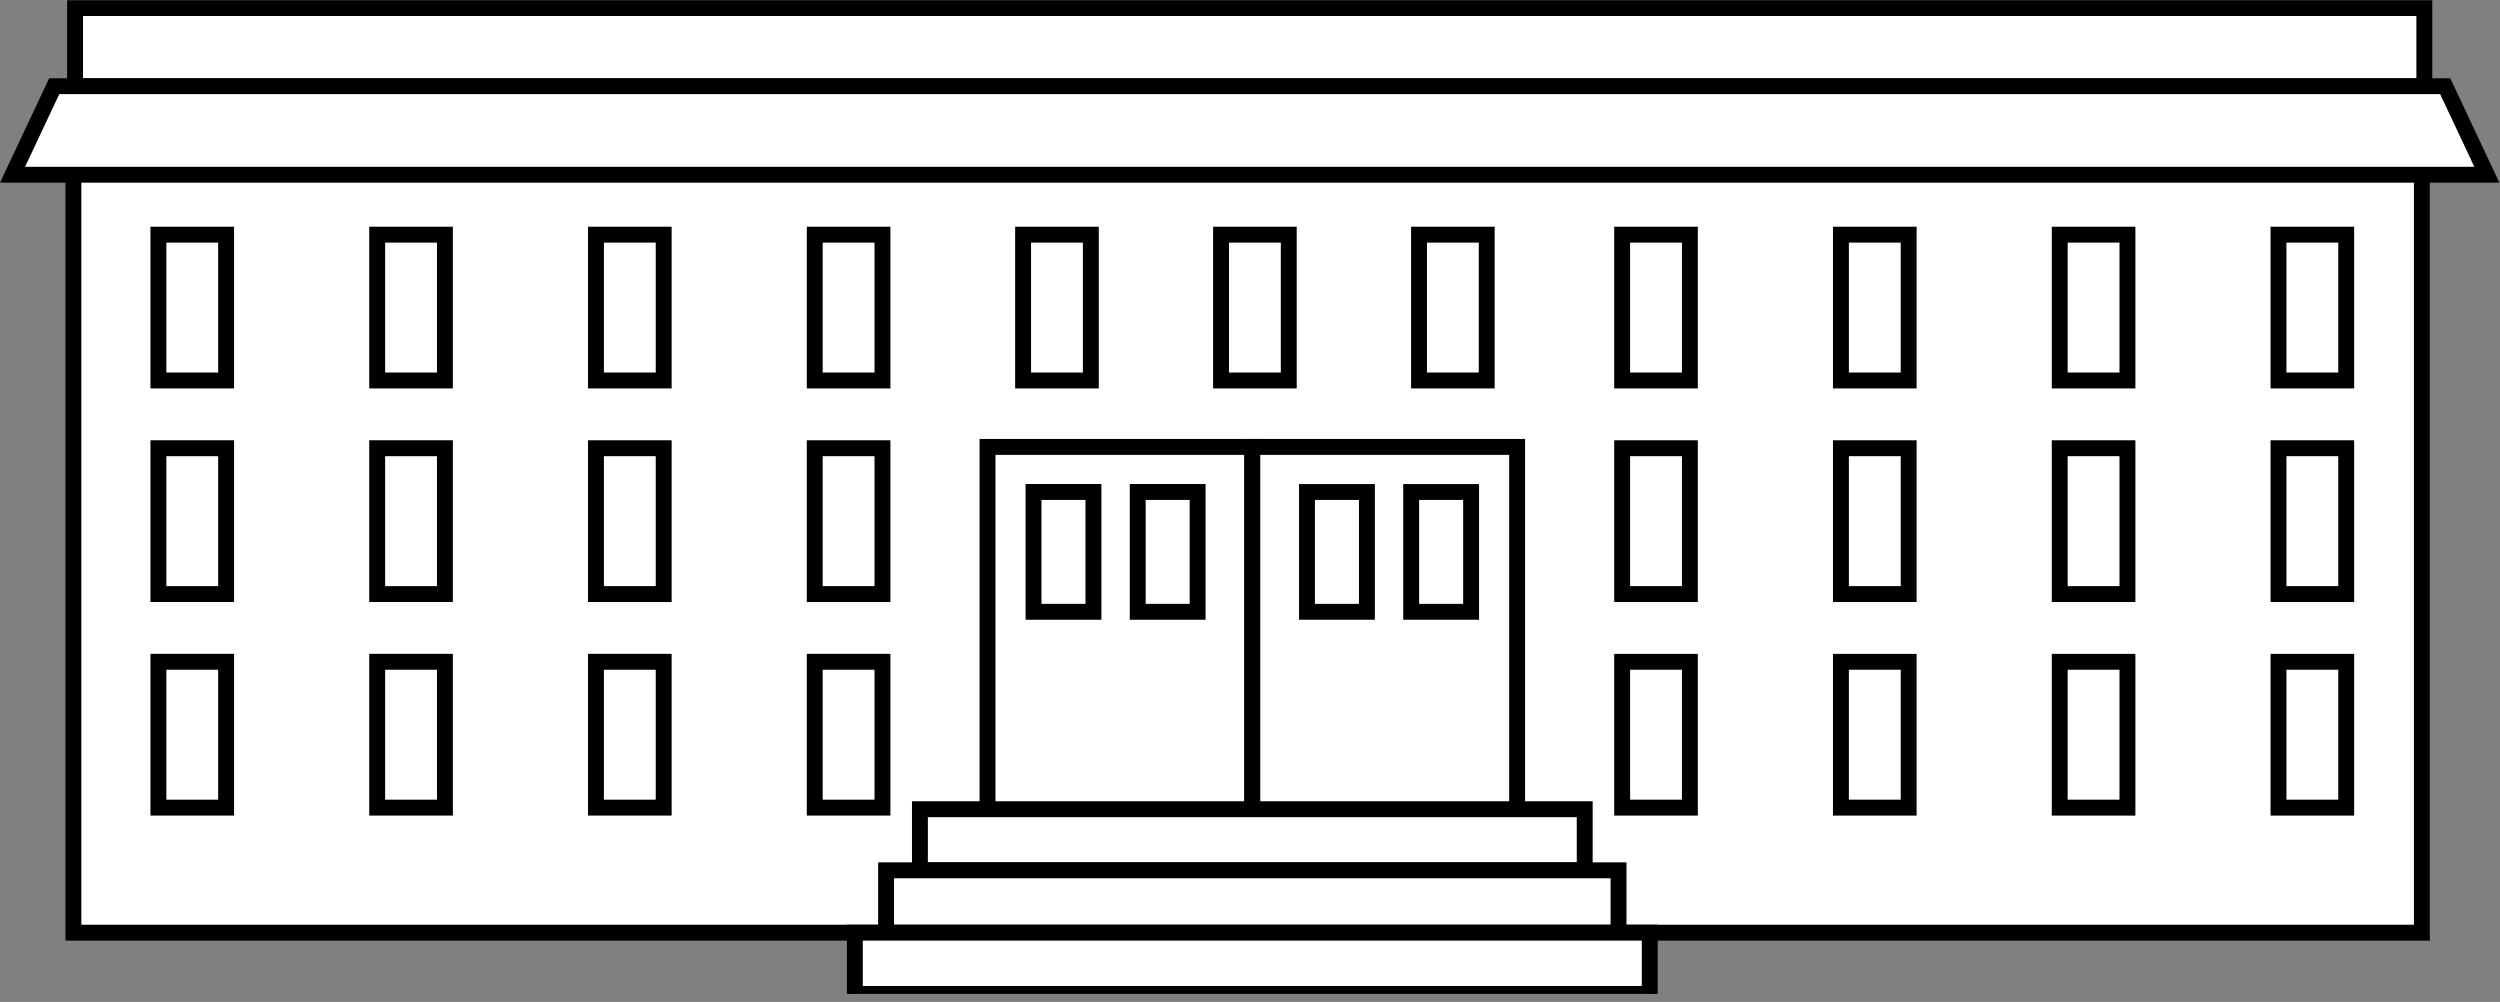 <?xml version="1.0" encoding="UTF-8" standalone="no"?>
<svg
   xmlns:dc="http://purl.org/dc/elements/1.1/"
   xmlns:cc="http://creativecommons.org/ns#"
   xmlns:rdf="http://www.w3.org/1999/02/22-rdf-syntax-ns#"
   xmlns:svg="http://www.w3.org/2000/svg"
   xmlns="http://www.w3.org/2000/svg"
   viewBox="0 0 83.84 33.6"
   height="33.6"
   width="83.84"
   xml:space="preserve"
   id="svg2"
   version="1.1"><rect x="0" y="0" width="83.84" height="33.6" fill="#808080" stroke="none"/><defs
     id="defs6"><clipPath
       id="clipPath20"
       clipPathUnits="userSpaceOnUse"><path
         id="path18"
         d="M 0,2 V 252 H 629 V 2 Z" /></clipPath></defs><g
     transform="matrix(1.333,0,0,-1.333,0,33.6)"
     id="g10"><g
       transform="scale(0.1)"
       id="g12"><g
         id="g14"><g
           clip-path="url(#clipPath20)"
           id="g16"><path
             id="path22"
             style="fill:#FFFFFF;fill-opacity:1;fill-rule:nonzero;stroke:none"
             d="m 18.469,17.422 h 590.828 v 190.938 H 18.469 Z" /><path
             id="path24"
             style="fill:none;stroke:#000000;stroke-width:4;stroke-linecap:butt;stroke-linejoin:miter;stroke-miterlimit:4;stroke-dasharray:none;stroke-opacity:1"
             d="M 609.297,17.422 V 208.359 H 18.469 V 17.422 Z" /><path
             id="path26"
             style="fill:#FFFFFF;fill-opacity:1;fill-rule:nonzero;stroke:none"
             d="m 18.887,230.379 h 591.035 v 19.66 H 18.887 Z" /><path
             id="path28"
             style="fill:none;stroke:#000000;stroke-width:4;stroke-linecap:butt;stroke-linejoin:miter;stroke-miterlimit:4;stroke-dasharray:none;stroke-opacity:1"
             d="m 609.922,230.379 v 19.66 H 18.887 v -19.66 z" /><path
             id="path30"
             style="fill:#FFFFFF;fill-opacity:1;fill-rule:nonzero;stroke:none"
             d="m 39.852,156.34 h 17.035 v 36.688 H 39.852 Z" /><path
             id="path32"
             style="fill:none;stroke:#000000;stroke-width:4;stroke-linecap:butt;stroke-linejoin:miter;stroke-miterlimit:4;stroke-dasharray:none;stroke-opacity:1"
             d="m 56.887,156.34 v 36.687 H 39.852 V 156.34 Z" /><path
             id="path34"
             style="fill:#FFFFFF;fill-opacity:1;fill-rule:nonzero;stroke:none"
             d="m 39.852,102.605 h 17.035 v 36.691 H 39.852 Z" /><path
             id="path36"
             style="fill:none;stroke:#000000;stroke-width:4;stroke-linecap:butt;stroke-linejoin:miter;stroke-miterlimit:4;stroke-dasharray:none;stroke-opacity:1"
             d="m 56.887,102.605 v 36.692 H 39.852 v -36.692 z" /><path
             id="path38"
             style="fill:#FFFFFF;fill-opacity:1;fill-rule:nonzero;stroke:none"
             d="M 39.852,48.879 H 56.887 V 85.566 H 39.852 Z" /><path
             id="path40"
             style="fill:none;stroke:#000000;stroke-width:4;stroke-linecap:butt;stroke-linejoin:miter;stroke-miterlimit:4;stroke-dasharray:none;stroke-opacity:1"
             d="M 56.887,48.879 V 85.566 H 39.852 V 48.879 Z" /><path
             id="path42"
             style="fill:#FFFFFF;fill-opacity:1;fill-rule:nonzero;stroke:none"
             d="m 248.445,43.242 h 66.613 v 96.387 H 248.445 Z" /><path
             id="path44"
             style="fill:none;stroke:#000000;stroke-width:4;stroke-linecap:butt;stroke-linejoin:miter;stroke-miterlimit:4;stroke-dasharray:none;stroke-opacity:1"
             d="M 315.059,43.242 V 139.629 H 248.445 V 43.242 Z" /><path
             id="path46"
             style="fill:#FFFFFF;fill-opacity:1;fill-rule:nonzero;stroke:none"
             d="m 315.059,43.242 h 66.621 v 96.387 H 315.059 Z" /><path
             id="path48"
             style="fill:none;stroke:#000000;stroke-width:4;stroke-linecap:butt;stroke-linejoin:miter;stroke-miterlimit:4;stroke-dasharray:none;stroke-opacity:1"
             d="M 315.059,43.242 V 139.629 H 381.68 V 43.242 Z" /><path
             id="path50"
             style="fill:#FFFFFF;fill-opacity:1;fill-rule:nonzero;stroke:none"
             d="m 615.168,230.379 10.484,-22.274 H 3.156 L 13.645,230.379 H 615.168" /><path
             id="path52"
             style="fill:none;stroke:#000000;stroke-width:4;stroke-linecap:butt;stroke-linejoin:miter;stroke-miterlimit:4;stroke-dasharray:none;stroke-opacity:1"
             d="m 615.168,230.379 10.484,-22.274 H 3.156 l 10.488,22.274 z" /><path
             id="path54"
             style="fill:#FFFFFF;fill-opacity:1;fill-rule:nonzero;stroke:none"
             d="M 231.438,33.105 H 398.684 V 48.477 H 231.438 Z" /><path
             id="path56"
             style="fill:none;stroke:#000000;stroke-width:4;stroke-linecap:butt;stroke-linejoin:miter;stroke-miterlimit:4;stroke-dasharray:none;stroke-opacity:1"
             d="M 398.684,33.105 V 48.477 H 231.438 V 33.105 Z" /><path
             id="path58"
             style="fill:#FFFFFF;fill-opacity:1;fill-rule:nonzero;stroke:none"
             d="M 222.922,17.422 H 407.195 V 33.105 H 222.922 Z" /><path
             id="path60"
             style="fill:none;stroke:#000000;stroke-width:4;stroke-linecap:butt;stroke-linejoin:miter;stroke-miterlimit:4;stroke-dasharray:none;stroke-opacity:1"
             d="M 407.195,17.422 V 33.105 H 222.922 V 17.422 Z" /><path
             id="path62"
             style="fill:#FFFFFF;fill-opacity:1;fill-rule:nonzero;stroke:none"
             d="m 94.894,156.34 h 17.039 v 36.688 H 94.894 Z" /><path
             id="path64"
             style="fill:none;stroke:#000000;stroke-width:4;stroke-linecap:butt;stroke-linejoin:miter;stroke-miterlimit:4;stroke-dasharray:none;stroke-opacity:1"
             d="m 111.934,156.34 v 36.687 H 94.894 V 156.34 Z" /><path
             id="path66"
             style="fill:#FFFFFF;fill-opacity:1;fill-rule:nonzero;stroke:none"
             d="m 94.894,102.605 h 17.039 v 36.691 H 94.894 Z" /><path
             id="path68"
             style="fill:none;stroke:#000000;stroke-width:4;stroke-linecap:butt;stroke-linejoin:miter;stroke-miterlimit:4;stroke-dasharray:none;stroke-opacity:1"
             d="m 111.934,102.605 v 36.692 H 94.894 v -36.692 z" /><path
             id="path70"
             style="fill:#FFFFFF;fill-opacity:1;fill-rule:nonzero;stroke:none"
             d="m 94.894,48.879 h 17.039 V 85.566 H 94.894 Z" /><path
             id="path72"
             style="fill:none;stroke:#000000;stroke-width:4;stroke-linecap:butt;stroke-linejoin:miter;stroke-miterlimit:4;stroke-dasharray:none;stroke-opacity:1"
             d="M 111.934,48.879 V 85.566 H 94.894 V 48.879 Z" /><path
             id="path74"
             style="fill:#FFFFFF;fill-opacity:1;fill-rule:nonzero;stroke:none"
             d="m 149.934,156.34 h 17.039 v 36.688 H 149.934 Z" /><path
             id="path76"
             style="fill:none;stroke:#000000;stroke-width:4;stroke-linecap:butt;stroke-linejoin:miter;stroke-miterlimit:4;stroke-dasharray:none;stroke-opacity:1"
             d="m 166.973,156.34 v 36.687 H 149.934 V 156.34 Z" /><path
             id="path78"
             style="fill:#FFFFFF;fill-opacity:1;fill-rule:nonzero;stroke:none"
             d="m 149.934,102.605 h 17.039 v 36.691 H 149.934 Z" /><path
             id="path80"
             style="fill:none;stroke:#000000;stroke-width:4;stroke-linecap:butt;stroke-linejoin:miter;stroke-miterlimit:4;stroke-dasharray:none;stroke-opacity:1"
             d="m 166.973,102.605 v 36.692 h -17.039 v -36.692 z" /><path
             id="path82"
             style="fill:#FFFFFF;fill-opacity:1;fill-rule:nonzero;stroke:none"
             d="m 149.934,48.879 h 17.039 V 85.566 H 149.934 Z" /><path
             id="path84"
             style="fill:none;stroke:#000000;stroke-width:4;stroke-linecap:butt;stroke-linejoin:miter;stroke-miterlimit:4;stroke-dasharray:none;stroke-opacity:1"
             d="M 166.973,48.879 V 85.566 H 149.934 V 48.879 Z" /><path
             id="path86"
             style="fill:#FFFFFF;fill-opacity:1;fill-rule:nonzero;stroke:none"
             d="m 204.973,156.34 h 17.039 v 36.688 H 204.973 Z" /><path
             id="path88"
             style="fill:none;stroke:#000000;stroke-width:4;stroke-linecap:butt;stroke-linejoin:miter;stroke-miterlimit:4;stroke-dasharray:none;stroke-opacity:1"
             d="m 222.012,156.34 v 36.687 H 204.973 V 156.34 Z" /><path
             id="path90"
             style="fill:#FFFFFF;fill-opacity:1;fill-rule:nonzero;stroke:none"
             d="m 204.973,102.605 h 17.039 v 36.691 H 204.973 Z" /><path
             id="path92"
             style="fill:none;stroke:#000000;stroke-width:4;stroke-linecap:butt;stroke-linejoin:miter;stroke-miterlimit:4;stroke-dasharray:none;stroke-opacity:1"
             d="m 222.012,102.605 v 36.692 h -17.039 v -36.692 z" /><path
             id="path94"
             style="fill:#FFFFFF;fill-opacity:1;fill-rule:nonzero;stroke:none"
             d="m 204.973,48.879 h 17.039 V 85.566 H 204.973 Z" /><path
             id="path96"
             style="fill:none;stroke:#000000;stroke-width:4;stroke-linecap:butt;stroke-linejoin:miter;stroke-miterlimit:4;stroke-dasharray:none;stroke-opacity:1"
             d="M 222.012,48.879 V 85.566 H 204.973 V 48.879 Z" /><path
             id="path98"
             style="fill:#FFFFFF;fill-opacity:1;fill-rule:nonzero;stroke:none"
             d="m 573.23,156.34 h 17.035 v 36.688 H 573.23 Z" /><path
             id="path100"
             style="fill:none;stroke:#000000;stroke-width:4;stroke-linecap:butt;stroke-linejoin:miter;stroke-miterlimit:4;stroke-dasharray:none;stroke-opacity:1"
             d="m 573.23,156.34 v 36.687 h 17.036 V 156.34 Z" /><path
             id="path102"
             style="fill:#FFFFFF;fill-opacity:1;fill-rule:nonzero;stroke:none"
             d="m 573.23,102.605 h 17.035 v 36.691 H 573.23 Z" /><path
             id="path104"
             style="fill:none;stroke:#000000;stroke-width:4;stroke-linecap:butt;stroke-linejoin:miter;stroke-miterlimit:4;stroke-dasharray:none;stroke-opacity:1"
             d="m 573.23,102.605 v 36.692 h 17.036 v -36.692 z" /><path
             id="path106"
             style="fill:#FFFFFF;fill-opacity:1;fill-rule:nonzero;stroke:none"
             d="m 573.23,48.879 h 17.035 V 85.566 H 573.23 Z" /><path
             id="path108"
             style="fill:none;stroke:#000000;stroke-width:4;stroke-linecap:butt;stroke-linejoin:miter;stroke-miterlimit:4;stroke-dasharray:none;stroke-opacity:1"
             d="m 573.23,48.879 v 36.688 h 17.036 V 48.879 Z" /><path
             id="path110"
             style="fill:#FFFFFF;fill-opacity:1;fill-rule:nonzero;stroke:none"
             d="m 518.191,156.34 h 17.035 v 36.688 H 518.191 Z" /><path
             id="path112"
             style="fill:none;stroke:#000000;stroke-width:4;stroke-linecap:butt;stroke-linejoin:miter;stroke-miterlimit:4;stroke-dasharray:none;stroke-opacity:1"
             d="m 518.191,156.34 v 36.687 h 17.036 V 156.34 Z" /><path
             id="path114"
             style="fill:#FFFFFF;fill-opacity:1;fill-rule:nonzero;stroke:none"
             d="m 518.191,102.605 h 17.035 v 36.691 H 518.191 Z" /><path
             id="path116"
             style="fill:none;stroke:#000000;stroke-width:4;stroke-linecap:butt;stroke-linejoin:miter;stroke-miterlimit:4;stroke-dasharray:none;stroke-opacity:1"
             d="m 518.191,102.605 v 36.692 h 17.036 v -36.692 z" /><path
             id="path118"
             style="fill:#FFFFFF;fill-opacity:1;fill-rule:nonzero;stroke:none"
             d="m 518.191,48.879 h 17.035 V 85.566 H 518.191 Z" /><path
             id="path120"
             style="fill:none;stroke:#000000;stroke-width:4;stroke-linecap:butt;stroke-linejoin:miter;stroke-miterlimit:4;stroke-dasharray:none;stroke-opacity:1"
             d="m 518.191,48.879 v 36.688 h 17.036 V 48.879 Z" /><path
             id="path122"
             style="fill:#FFFFFF;fill-opacity:1;fill-rule:nonzero;stroke:none"
             d="m 463.145,156.34 h 17.043 v 36.688 h -17.043 z" /><path
             id="path124"
             style="fill:none;stroke:#000000;stroke-width:4;stroke-linecap:butt;stroke-linejoin:miter;stroke-miterlimit:4;stroke-dasharray:none;stroke-opacity:1"
             d="m 463.145,156.34 v 36.687 h 17.043 V 156.34 Z" /><path
             id="path126"
             style="fill:#FFFFFF;fill-opacity:1;fill-rule:nonzero;stroke:none"
             d="m 463.145,102.605 h 17.043 v 36.691 h -17.043 z" /><path
             id="path128"
             style="fill:none;stroke:#000000;stroke-width:4;stroke-linecap:butt;stroke-linejoin:miter;stroke-miterlimit:4;stroke-dasharray:none;stroke-opacity:1"
             d="m 463.145,102.605 v 36.692 h 17.043 v -36.692 z" /><path
             id="path130"
             style="fill:#FFFFFF;fill-opacity:1;fill-rule:nonzero;stroke:none"
             d="m 463.145,48.879 h 17.043 v 36.688 h -17.043 z" /><path
             id="path132"
             style="fill:none;stroke:#000000;stroke-width:4;stroke-linecap:butt;stroke-linejoin:miter;stroke-miterlimit:4;stroke-dasharray:none;stroke-opacity:1"
             d="m 463.145,48.879 v 36.688 h 17.043 V 48.879 Z" /><path
             id="path134"
             style="fill:#FFFFFF;fill-opacity:1;fill-rule:nonzero;stroke:none"
             d="m 408.105,156.34 h 17.039 v 36.688 H 408.105 Z" /><path
             id="path136"
             style="fill:none;stroke:#000000;stroke-width:4;stroke-linecap:butt;stroke-linejoin:miter;stroke-miterlimit:4;stroke-dasharray:none;stroke-opacity:1"
             d="m 408.105,156.34 v 36.687 h 17.04 V 156.34 Z" /><path
             id="path138"
             style="fill:#FFFFFF;fill-opacity:1;fill-rule:nonzero;stroke:none"
             d="m 408.105,102.605 h 17.039 v 36.691 H 408.105 Z" /><path
             id="path140"
             style="fill:none;stroke:#000000;stroke-width:4;stroke-linecap:butt;stroke-linejoin:miter;stroke-miterlimit:4;stroke-dasharray:none;stroke-opacity:1"
             d="m 408.105,102.605 v 36.692 h 17.04 v -36.692 z" /><path
             id="path142"
             style="fill:#FFFFFF;fill-opacity:1;fill-rule:nonzero;stroke:none"
             d="m 408.105,48.879 h 17.039 V 85.566 H 408.105 Z" /><path
             id="path144"
             style="fill:none;stroke:#000000;stroke-width:4;stroke-linecap:butt;stroke-linejoin:miter;stroke-miterlimit:4;stroke-dasharray:none;stroke-opacity:1"
             d="m 408.105,48.879 v 36.688 h 17.04 V 48.879 Z" /><path
             id="path146"
             style="fill:#FFFFFF;fill-opacity:1;fill-rule:nonzero;stroke:none"
             d="m 357.004,156.34 h 17.027 v 36.688 H 357.004 Z" /><path
             id="path148"
             style="fill:none;stroke:#000000;stroke-width:4;stroke-linecap:butt;stroke-linejoin:miter;stroke-miterlimit:4;stroke-dasharray:none;stroke-opacity:1"
             d="m 357.004,156.34 v 36.687 h 17.027 V 156.34 Z" /><path
             id="path150"
             style="fill:#FFFFFF;fill-opacity:1;fill-rule:nonzero;stroke:none"
             d="m 307.195,156.34 h 17.035 v 36.688 H 307.195 Z" /><path
             id="path152"
             style="fill:none;stroke:#000000;stroke-width:4;stroke-linecap:butt;stroke-linejoin:miter;stroke-miterlimit:4;stroke-dasharray:none;stroke-opacity:1"
             d="m 307.195,156.34 v 36.687 H 324.23 V 156.34 Z" /><path
             id="path154"
             style="fill:#FFFFFF;fill-opacity:1;fill-rule:nonzero;stroke:none"
             d="m 257.395,156.34 h 17.039 v 36.688 H 257.395 Z" /><path
             id="path156"
             style="fill:none;stroke:#000000;stroke-width:4;stroke-linecap:butt;stroke-linejoin:miter;stroke-miterlimit:4;stroke-dasharray:none;stroke-opacity:1"
             d="m 257.395,156.34 v 36.687 h 17.039 V 156.34 Z" /><path
             id="path158"
             style="fill:#FFFFFF;fill-opacity:1;fill-rule:nonzero;stroke:none"
             d="m 260.02,98.144 h 15.07 V 128.289 H 260.02 Z" /><path
             id="path160"
             style="fill:none;stroke:#000000;stroke-width:4;stroke-linecap:butt;stroke-linejoin:miter;stroke-miterlimit:4;stroke-dasharray:none;stroke-opacity:1"
             d="M 275.09,98.144 V 128.289 H 260.02 V 98.144 Z" /><path
             id="path162"
             style="fill:#FFFFFF;fill-opacity:1;fill-rule:nonzero;stroke:none"
             d="m 286.23,98.144 h 15.07 V 128.289 H 286.23 Z" /><path
             id="path164"
             style="fill:none;stroke:#000000;stroke-width:4;stroke-linecap:butt;stroke-linejoin:miter;stroke-miterlimit:4;stroke-dasharray:none;stroke-opacity:1"
             d="M 301.301,98.144 V 128.289 H 286.23 V 98.144 Z" /><path
             id="path166"
             style="fill:#FFFFFF;fill-opacity:1;fill-rule:nonzero;stroke:none"
             d="m 355.027,98.144 h 15.078 V 128.289 H 355.027 Z" /><path
             id="path168"
             style="fill:none;stroke:#000000;stroke-width:4;stroke-linecap:butt;stroke-linejoin:miter;stroke-miterlimit:4;stroke-dasharray:none;stroke-opacity:1"
             d="m 355.027,98.144 v 30.145 h 15.078 V 98.144 Z" /><path
             id="path170"
             style="fill:#FFFFFF;fill-opacity:1;fill-rule:nonzero;stroke:none"
             d="m 328.816,98.144 h 15.078 V 128.289 H 328.816 Z" /><path
             id="path172"
             style="fill:none;stroke:#000000;stroke-width:4;stroke-linecap:butt;stroke-linejoin:miter;stroke-miterlimit:4;stroke-dasharray:none;stroke-opacity:1"
             d="m 328.816,98.144 v 30.145 h 15.079 V 98.144 Z" /><path
             id="path174"
             style="fill:#FFFFFF;fill-opacity:1;fill-rule:nonzero;stroke:none"
             d="M 215.066,2.004 H 415.05 v 15.418 H 215.066 Z" /><path
             id="path176"
             style="fill:none;stroke:#000000;stroke-width:4;stroke-linecap:butt;stroke-linejoin:miter;stroke-miterlimit:4;stroke-dasharray:none;stroke-opacity:1"
             d="M 415.051,2.004 V 17.422 H 215.066 V 2.004 Z" /></g></g></g></g></svg>